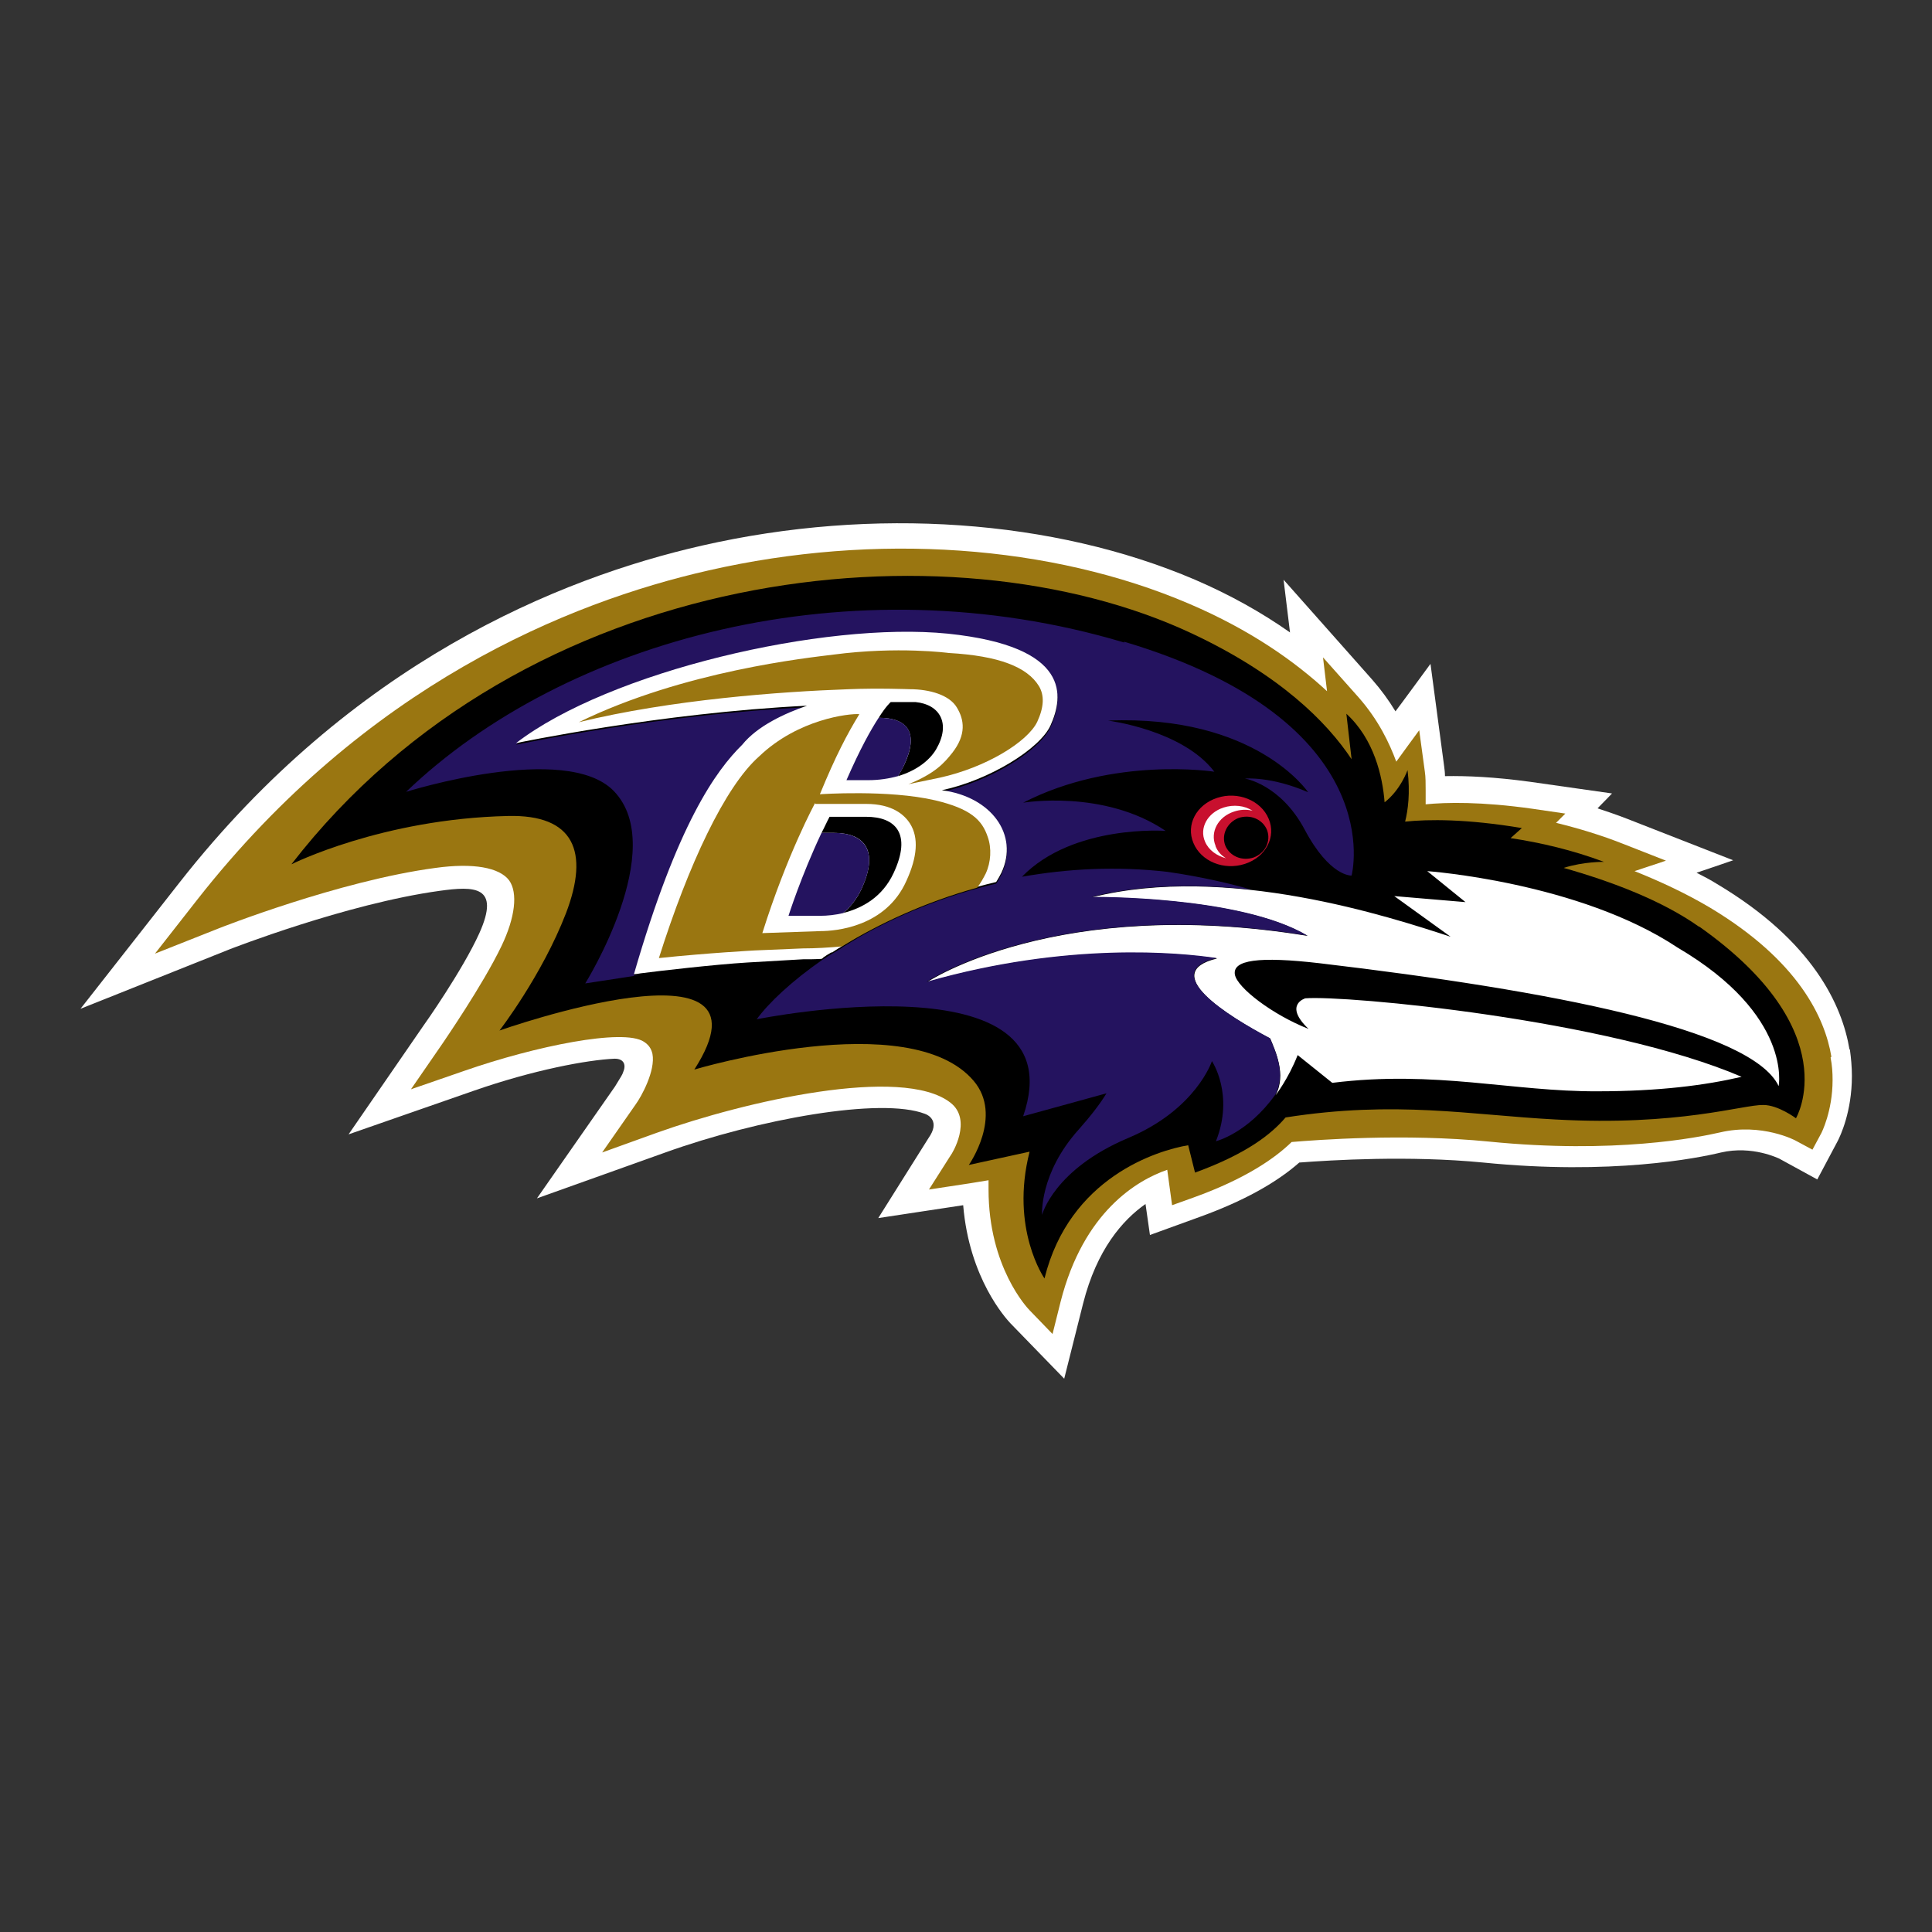 <svg width="48" height="48" viewBox="0 0 48 48" fill="none" xmlns="http://www.w3.org/2000/svg">
<rect x="0" y="0" width="48" height="48" fill="#333333" stroke="none"/>
<path d="M45.95 26.073C45.77 24.993 45.06 23.393 42.66 21.963C42.5 21.863 42.33 21.773 42.15 21.683C42.6 21.533 43.06 21.373 43.06 21.373L40.4 20.333C40.17 20.243 39.93 20.163 39.69 20.083C39.87 19.903 40.05 19.713 40.05 19.713L38.01 19.423C37.13 19.303 36.44 19.273 35.9 19.283C35.9 19.193 35.89 19.123 35.88 19.043L35.54 16.493C35.54 16.493 34.75 17.573 34.67 17.673C34.5 17.393 34.31 17.133 34.09 16.883L31.89 14.403C31.89 14.403 31.98 15.133 32.05 15.713C31.34 15.213 30.55 14.773 29.69 14.403C26.18 12.903 21.71 12.583 17.45 13.553C13.88 14.363 8.74 16.473 4.47 21.913L2 25.063L5.71 23.583C5.71 23.583 8.6 22.453 10.92 22.133C11.78 22.013 12.44 22.003 11.91 23.183C11.49 24.113 10.53 25.473 10.52 25.483L8.66 28.183L11.76 27.103C13.25 26.583 14.59 26.333 15.27 26.303C15.51 26.303 15.56 26.463 15.48 26.643C15.46 26.703 15.44 26.733 15.28 26.993L13.34 29.773L16.53 28.633C18.84 27.803 21.89 27.253 22.98 27.673C23.07 27.703 23.36 27.863 23.07 28.273L21.82 30.263C21.82 30.263 23.67 29.983 23.93 29.943C24.08 31.763 24.99 32.753 25.1 32.873L26.44 34.253L26.91 32.383C27.25 31.043 27.89 30.313 28.46 29.913L28.57 30.683L29.81 30.233C30.86 29.853 31.69 29.403 32.28 28.883C33.07 28.823 35 28.703 36.85 28.883C40.04 29.203 42.18 28.773 42.76 28.633C43.54 28.453 44.19 28.783 44.2 28.783L45.15 29.303L45.66 28.343C45.72 28.223 46.01 27.623 46.01 26.733C46.01 26.513 45.99 26.293 45.96 26.073H45.95Z" fill="white"/>
<path d="M45.5 26.253C45.34 25.293 44.69 23.873 42.49 22.553C41.9 22.203 41.26 21.903 40.61 21.643L41.39 21.383L40.32 20.963C39.79 20.753 39.23 20.583 38.66 20.443C38.77 20.333 38.89 20.213 38.89 20.213L38.07 20.093C36.8 19.913 35.93 19.933 35.42 19.983C35.42 19.873 35.42 19.753 35.42 19.633C35.42 19.463 35.42 19.303 35.4 19.173L35.26 18.143C35.26 18.143 34.76 18.823 34.69 18.923C34.52 18.463 34.25 17.893 33.76 17.333L32.87 16.333L32.97 17.173C32.17 16.433 31.07 15.653 29.55 15.003C26.12 13.533 21.76 13.223 17.6 14.173C14.12 14.963 9.08 17.023 4.9 22.353L3.85 23.693L5.44 23.063C5.44 23.063 8.42 21.883 10.82 21.563C11.76 21.433 12.41 21.553 12.65 21.873C12.87 22.183 12.8 22.793 12.46 23.503C11.99 24.483 11.02 25.883 11.01 25.903L10.21 27.063L11.54 26.603C13.29 25.993 15.49 25.543 16 25.883C16.12 25.963 16.18 26.053 16.21 26.183C16.29 26.603 15.93 27.253 15.79 27.443L14.96 28.633L16.32 28.143C18.5 27.363 22.41 26.463 23.61 27.393C24.17 27.823 23.65 28.673 23.62 28.703L23.08 29.553L24.07 29.403C24.07 29.403 24.32 29.363 24.56 29.323C24.56 29.403 24.56 29.483 24.56 29.553C24.56 31.483 25.53 32.503 25.58 32.553L26.15 33.143L26.35 32.343C26.92 30.103 28.25 29.323 29 29.063C29.02 29.213 29.12 29.943 29.12 29.943L29.65 29.753C30.96 29.283 31.69 28.763 32.09 28.373C32.69 28.323 34.89 28.153 37 28.363C40.11 28.673 42.18 28.263 42.74 28.133C43.77 27.893 44.61 28.333 44.62 28.343L45.03 28.563L45.25 28.153C45.25 28.153 45.53 27.613 45.53 26.833C45.53 26.653 45.52 26.473 45.48 26.273L45.5 26.253Z" fill="#9A7611"/>
<path d="M42.21 23.023C41.29 22.373 40.05 21.903 38.85 21.563C39.35 21.403 39.85 21.413 39.85 21.413C39.08 21.123 38.27 20.933 37.53 20.823L37.81 20.573C36.44 20.343 35.48 20.353 34.91 20.413C34.98 20.133 35.04 19.703 34.97 19.133C34.97 19.133 34.8 19.623 34.4 19.933C34.35 19.293 34.14 18.363 33.45 17.733L33.58 18.863C32.97 17.943 31.8 16.763 29.6 15.733C23.6 12.923 13.03 13.983 7.24 21.473C7.24 21.473 9.49 20.343 12.62 20.273C14.26 20.233 14.65 21.153 14.06 22.693C13.46 24.243 12.41 25.603 12.41 25.603C12.41 25.603 19.48 23.103 17.25 26.573C17.25 26.573 22.59 24.973 24.19 26.853C24.93 27.723 24.07 28.943 24.07 28.943L25.58 28.613C25.09 30.533 25.95 31.763 25.95 31.763C26.57 29.253 28.75 28.583 29.52 28.453L29.69 29.133C30.98 28.663 31.59 28.173 31.94 27.763C34.68 27.333 36.54 27.703 38.64 27.813C41.71 27.983 43.3 27.443 43.81 27.453C44.18 27.453 44.62 27.783 44.62 27.783C44.62 27.783 45.9 25.623 42.22 23.023H42.21Z" fill="black"/>
<path d="M39.69 27.113C41.22 27.113 42.37 26.963 43.27 26.753C39.94 25.323 33.43 24.723 32.43 24.803C32.43 24.803 31.88 24.963 32.51 25.563C31.62 25.213 30.74 24.543 30.68 24.213C30.62 23.853 31.26 23.753 32.8 23.933C38.55 24.613 43.52 25.573 44.19 26.983C44.19 26.983 44.54 25.223 41.68 23.543C39.23 21.913 35.46 21.643 35.46 21.643L36.41 22.413L34.64 22.263L36.04 23.273C34.54 22.783 30.49 21.453 27.13 22.293C27.13 22.293 30.81 22.253 32.49 23.253C26.27 22.233 23.03 24.403 23.03 24.403C26.53 23.403 29.32 23.683 30.24 23.813C28.77 24.163 30.5 25.243 31.56 25.803C31.68 26.103 31.97 26.703 31.69 27.213C31.69 27.213 32.01 26.803 32.24 26.213L33.1 26.903C35.67 26.583 37.57 27.123 39.69 27.113V27.113Z" fill="white"/>
<path d="M27.93 15.963C21.13 13.933 14.03 15.893 10.09 19.673C10.09 19.673 14.06 18.423 15.25 19.653C16.63 21.083 14.54 24.433 14.54 24.433L15.91 24.223C15.81 24.233 15.75 24.243 15.75 24.243C16.82 20.493 17.79 19.183 18.44 18.543C18.82 18.073 19.51 17.753 20.05 17.573C16.38 17.743 12.82 18.503 12.82 18.503C15.13 16.713 20.47 15.463 23.55 15.783C26.63 16.093 26.42 17.343 26.1 18.063C25.84 18.643 24.59 19.423 23.4 19.673C24.63 19.833 25.32 20.783 24.88 21.723C24.84 21.803 24.8 21.883 24.75 21.953C23.44 22.263 22.28 22.753 21.33 23.293C21.3 23.313 21.26 23.333 21.23 23.353C21.19 23.383 21.14 23.403 21.1 23.433C21.07 23.453 21.03 23.473 21 23.493C20.96 23.513 20.92 23.543 20.88 23.573C20.85 23.593 20.81 23.613 20.78 23.633C20.74 23.653 20.7 23.683 20.66 23.703C20.63 23.723 20.59 23.743 20.56 23.763C20.52 23.793 20.49 23.813 20.45 23.833C19.67 24.373 19.1 24.913 18.8 25.323C18.8 25.323 26.81 23.703 25.42 27.733L27.49 27.163C27.34 27.413 27.11 27.713 26.8 28.063C25.82 29.153 25.89 30.183 25.89 30.183C25.89 30.183 26.18 29.053 28.03 28.273C29.72 27.563 30.11 26.363 30.11 26.363C30.11 26.363 30.67 27.193 30.21 28.353C30.21 28.353 30.99 28.163 31.68 27.203C31.96 26.693 31.68 26.093 31.55 25.793C30.49 25.233 28.76 24.153 30.23 23.803C29.31 23.663 26.52 23.393 23.02 24.393C23.02 24.393 26.25 22.233 32.48 23.243C30.8 22.243 27.12 22.283 27.12 22.283C28.4 21.963 29.78 21.963 31.09 22.103C30.57 21.953 29.85 21.783 29.02 21.663C27.74 21.513 26.52 21.583 25.39 21.783C26.66 20.473 28.96 20.643 28.96 20.643C27.42 19.603 25.42 19.943 25.42 19.943C27.67 18.783 30.17 19.173 30.17 19.173C29.38 18.133 27.53 17.903 27.53 17.903C31.21 17.753 32.5 19.683 32.5 19.683C31.58 19.283 30.93 19.343 30.93 19.343C30.93 19.343 31.81 19.483 32.41 20.603C33.04 21.793 33.58 21.753 33.58 21.753C33.58 21.753 34.59 17.933 27.93 15.943V15.963Z" fill="#24135F"/>
<path d="M20.66 23.673C20.66 23.673 20.84 23.553 20.88 23.533C20.92 23.503 20.96 23.483 21 23.453C21.03 23.433 21.07 23.413 21.1 23.393C21.14 23.363 21.19 23.343 21.23 23.313C21.26 23.293 21.3 23.273 21.33 23.253C22.28 22.713 23.44 22.223 24.75 21.913C24.8 21.833 24.84 21.763 24.88 21.683C25.32 20.743 24.63 19.793 23.4 19.633C24.58 19.383 25.84 18.603 26.1 18.023C26.42 17.313 26.63 16.063 23.55 15.743C20.47 15.433 15.13 16.683 12.82 18.463C12.82 18.463 16.38 17.713 20.05 17.533C19.5 17.723 18.82 18.033 18.44 18.503C17.79 19.143 16.83 20.463 15.75 24.203C15.75 24.203 15.81 24.203 15.91 24.183C16.37 24.123 17.75 23.963 18.57 23.913L19.95 23.833C20.1 23.833 20.25 23.833 20.41 23.823C20.43 23.813 20.45 23.803 20.46 23.783C20.5 23.763 20.53 23.733 20.57 23.713C20.6 23.693 20.64 23.673 20.67 23.653L20.66 23.673Z" fill="white"/>
<path d="M22.46 19.013C22.41 19.113 22.36 19.203 22.31 19.283C22.75 19.153 23.09 18.903 23.26 18.613C23.63 17.973 23.35 17.503 22.75 17.443H22.13C22.13 17.443 22.02 17.533 21.83 17.833C22.55 17.833 22.84 18.203 22.46 19.013V19.013Z" fill="black"/>
<path d="M21.4 22.093C21.28 22.343 21.13 22.533 20.95 22.683C21.42 22.563 21.92 22.293 22.2 21.693C22.66 20.713 22.25 20.293 21.52 20.293H20.61C20.54 20.423 20.48 20.563 20.41 20.693H20.72C21.45 20.693 21.86 21.103 21.4 22.093Z" fill="black"/>
<path d="M20.95 22.683C21.13 22.533 21.28 22.343 21.4 22.093C21.86 21.113 21.45 20.693 20.72 20.693H20.41C19.9 21.773 19.59 22.753 19.59 22.753H20.38C20.55 22.753 20.75 22.733 20.96 22.683H20.95Z" fill="#24135F"/>
<path d="M22.31 19.283C22.36 19.203 22.41 19.123 22.46 19.013C22.84 18.193 22.55 17.833 21.83 17.833C21.64 18.123 21.37 18.603 21.03 19.383H21.58C21.84 19.383 22.09 19.343 22.31 19.283Z" fill="#24135F"/>
<path d="M25.81 17.043C25.52 16.573 24.82 16.293 23.57 16.223C23.57 16.223 22.31 16.053 20.71 16.263C20.08 16.343 17 16.663 14.38 17.943C16.67 17.383 19.38 17.183 21.09 17.123C21.81 17.093 22.6 17.123 22.6 17.123C23.11 17.123 23.59 17.273 23.77 17.573C23.96 17.883 24.01 18.253 23.66 18.703C23.46 18.953 23.24 19.213 22.57 19.483L23.34 19.323C24.49 19.073 25.53 18.433 25.77 17.933C25.94 17.563 25.95 17.273 25.81 17.043V17.043Z" fill="#9A7611"/>
<path d="M20.92 23.513C21.83 22.953 22.98 22.413 24.28 22.053C24.36 21.943 24.43 21.823 24.49 21.703C24.62 21.423 24.64 21.073 24.54 20.793C24.4 20.373 24.12 20.093 23.23 19.883C22.07 19.613 20.37 19.733 20.37 19.733C20.76 18.783 21.05 18.233 21.35 17.743C21.1 17.723 19.83 17.863 18.86 18.793C18.01 19.543 17.1 21.493 16.37 23.803C17.62 23.673 18.76 23.613 18.76 23.613L19.95 23.563C20.26 23.563 20.59 23.543 20.92 23.513V23.513ZM20.26 19.973H21.52C22.17 19.973 22.47 20.243 22.61 20.463C22.83 20.813 22.79 21.293 22.52 21.883C22.01 23.033 20.76 23.133 20.38 23.133L18.94 23.183C19.56 21.213 20.25 19.953 20.25 19.953L20.26 19.973Z" fill="#9A7611"/>
<path d="M31.52 20.343C31.71 20.793 31.45 21.293 30.93 21.463C30.41 21.633 29.84 21.403 29.65 20.943C29.46 20.493 29.72 19.993 30.24 19.823C30.75 19.653 31.33 19.883 31.52 20.343V20.343Z" fill="#C8102E"/>
<path d="M30.2 21.013C30.06 20.673 30.26 20.293 30.66 20.163C30.81 20.113 30.97 20.103 31.12 20.143C30.92 20.013 30.65 19.983 30.4 20.063C30 20.193 29.79 20.573 29.94 20.913C30.03 21.123 30.23 21.263 30.46 21.323C30.34 21.253 30.25 21.153 30.2 21.023V21.013Z" fill="white"/>
<path d="M31.48 20.623C31.58 20.893 31.44 21.193 31.15 21.303C30.86 21.403 30.55 21.273 30.44 21.003C30.34 20.733 30.49 20.433 30.77 20.323C31.06 20.223 31.37 20.353 31.48 20.623Z" fill="black"/>
</svg>
